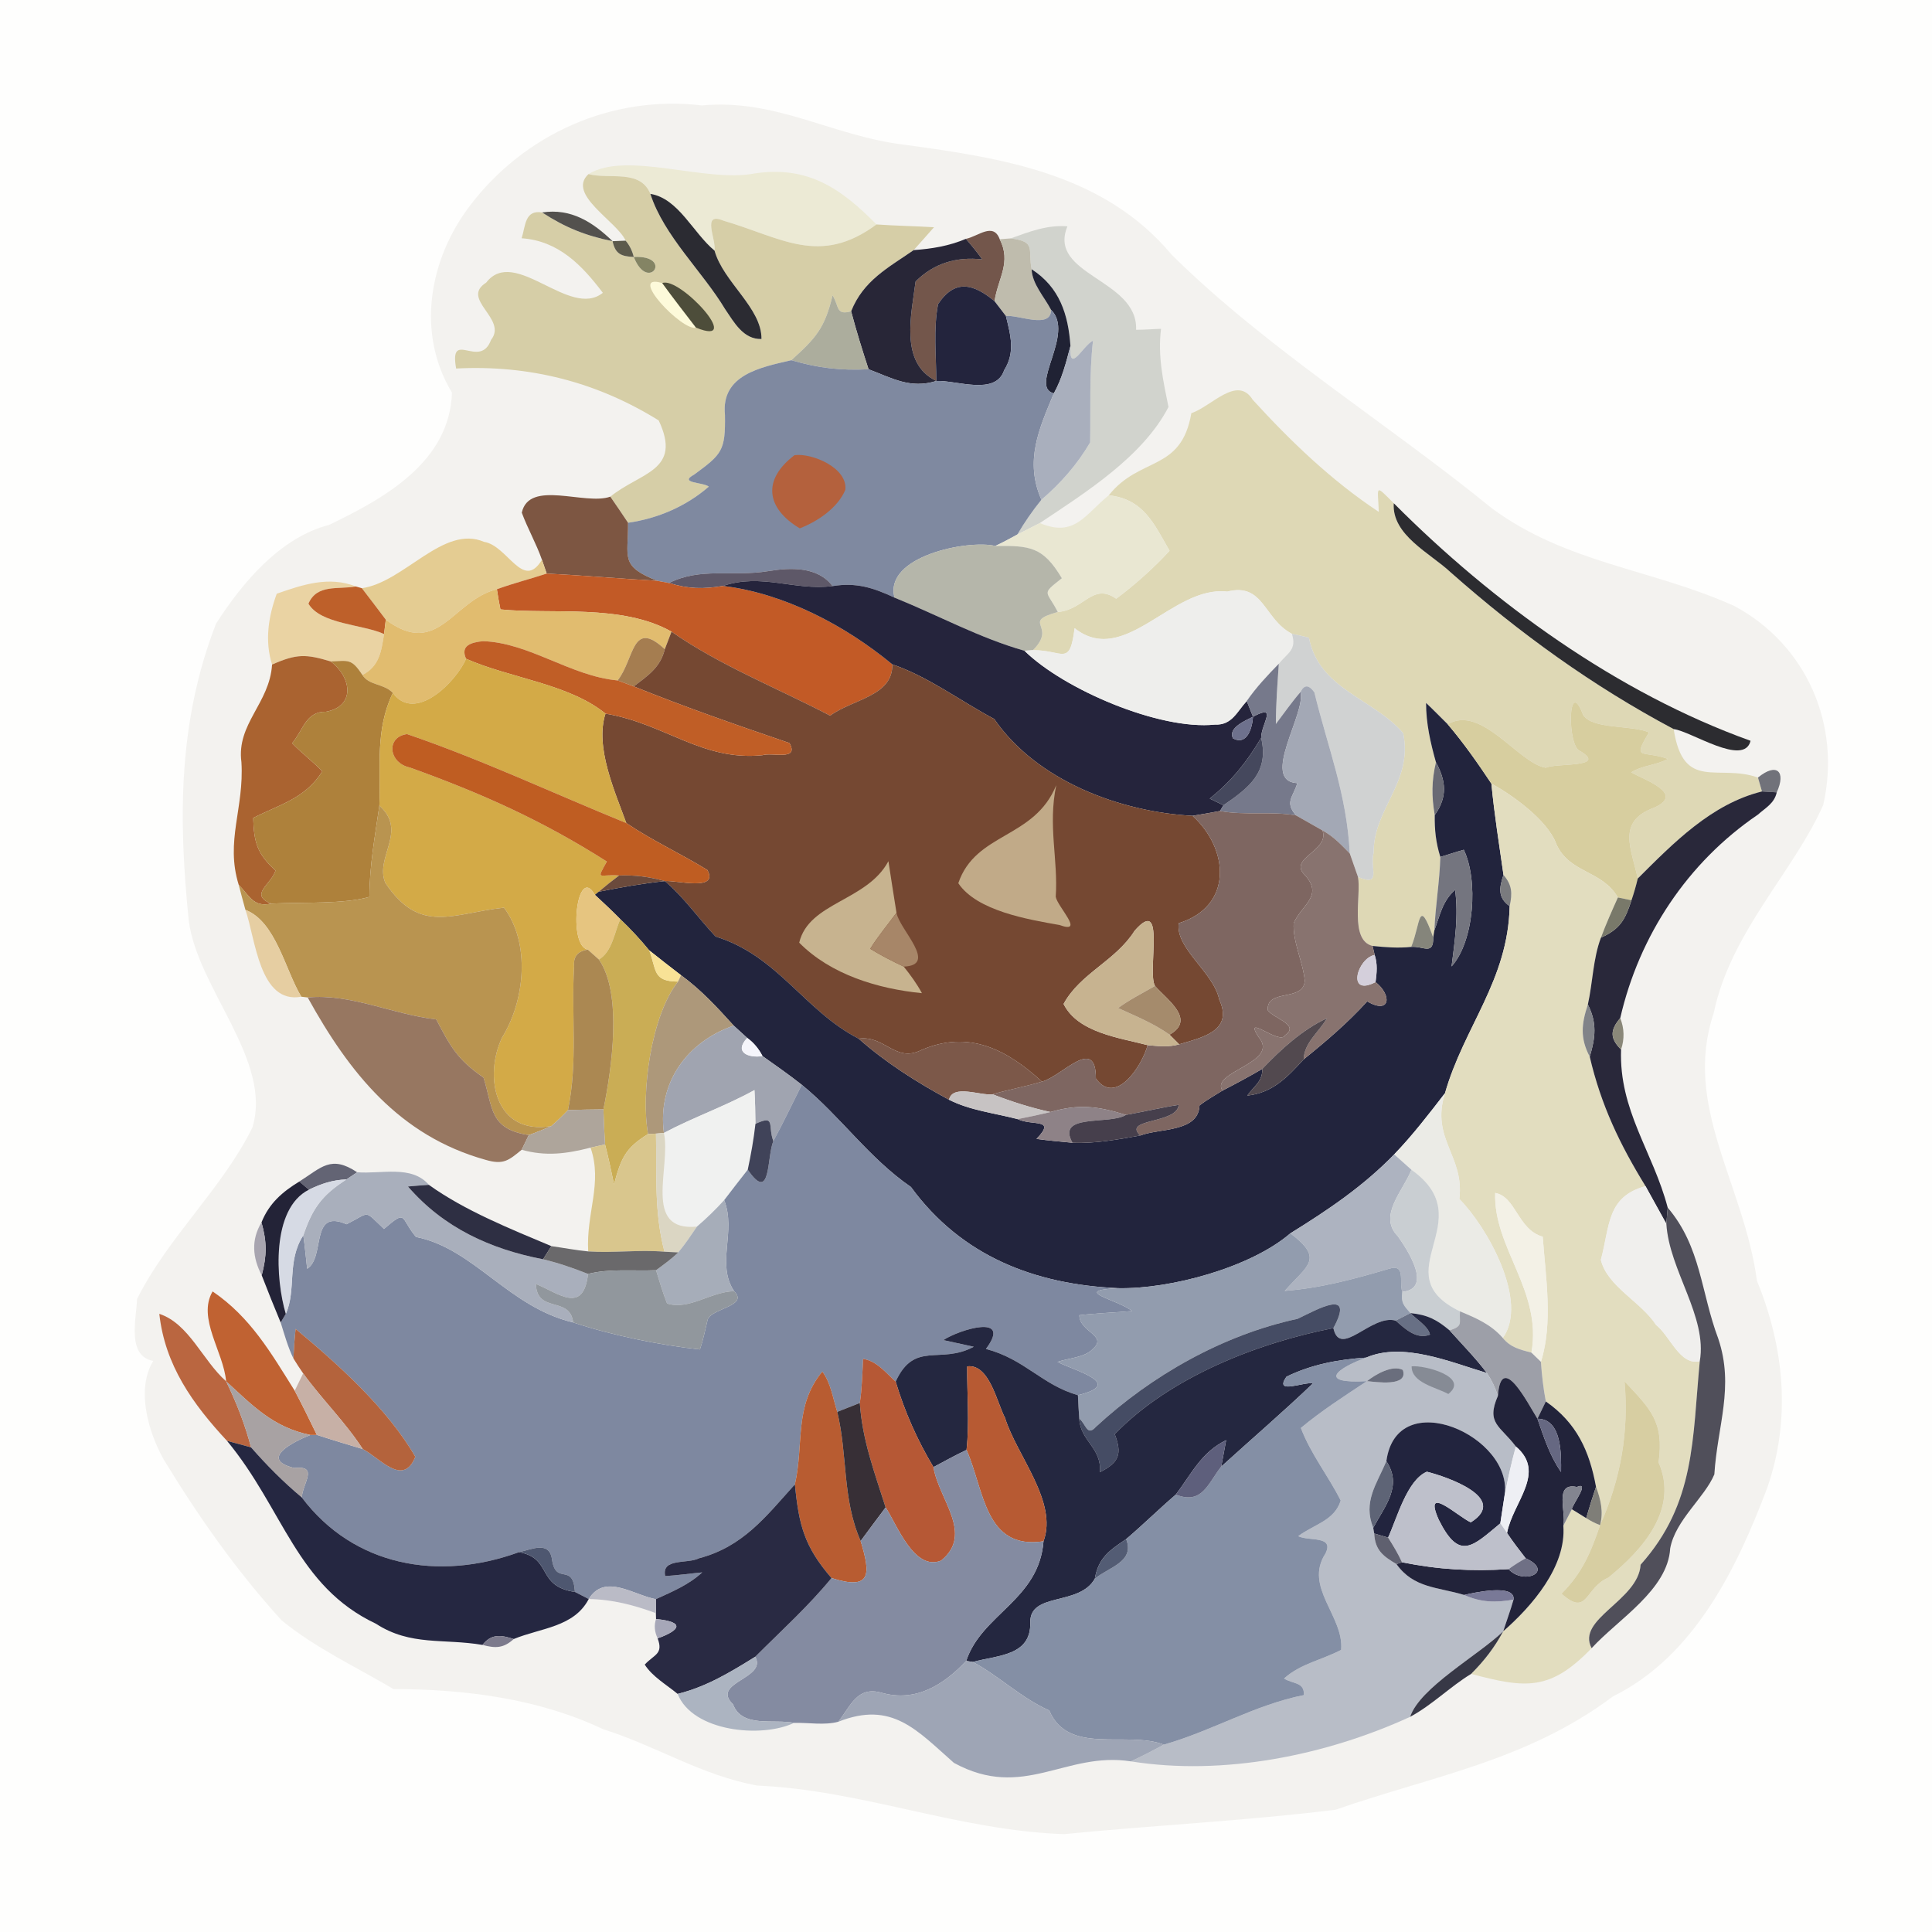 <?xml version="1.0" encoding="UTF-8" standalone="no"?>
<!DOCTYPE svg PUBLIC "-//W3C//DTD SVG 1.1//EN" "http://www.w3.org/Graphics/SVG/1.1/DTD/svg11.dtd">
<svg xmlns="http://www.w3.org/2000/svg" version="1.1" viewBox="0 0 256 256" width="256.0pt" height="256.0pt">
<path d="M 0.00 0.00 L 256.00 0.00 L 256.00 256.00 L 0.00 256.00 L 0.00 0.00 Z" fill="#fefefd" />
<path d="M 93.00 13.97 C 102.91 13.05 110.28 18.05 119.94 19.19 C 133.00 20.97 146.31 23.05 155.25 33.75 C 167.85 46.22 183.97 56.16 197.66 67.34 C 207.60 74.68 218.88 75.37 229.81 80.30 C 239.37 85.42 244.00 96.06 241.59 106.65 C 237.66 115.55 229.34 123.43 227.07 134.25 C 222.94 146.62 231.09 156.87 232.81 169.73 C 236.42 178.52 237.35 188.04 234.17 197.14 C 230.15 207.82 224.48 219.48 213.73 224.78 C 202.28 233.36 189.73 235.34 176.97 239.80 C 164.95 241.28 152.99 241.85 141.00 243.03 C 127.04 242.57 114.13 237.18 100.36 236.60 C 92.90 235.24 87.04 231.37 79.89 229.12 C 71.32 225.05 61.53 223.82 52.14 223.81 C 47.19 220.88 41.75 218.35 37.30 214.69 C 31.32 208.12 26.27 200.92 21.66 193.34 C 19.67 189.76 17.99 184.10 20.31 180.33 C 16.75 179.69 18.08 174.71 18.16 172.13 C 22.21 163.99 29.50 157.43 33.44 149.41 C 36.17 140.55 26.16 131.01 25.01 121.97 C 23.63 108.39 23.61 95.61 28.62 82.65 C 32.10 77.21 37.11 71.23 43.61 69.55 C 50.93 66.02 59.57 61.25 59.89 52.03 C 55.12 44.13 56.86 34.37 62.25 27.28 C 69.44 17.78 81.08 12.55 93.00 13.97 Z" fill="#f3f2ef" />
<path d="M 100.00 22.98 C 107.06 21.93 111.44 24.97 116.14 29.74 C 108.60 35.32 103.54 31.48 95.86 29.24 C 92.91 28.01 94.92 31.69 94.68 33.21 C 91.84 30.87 89.90 26.29 86.18 25.69 C 84.82 22.38 80.82 23.80 77.98 23.07 C 83.03 19.95 93.53 24.26 100.00 22.98 Z" fill="#ecead5" />
<path d="M 77.98 23.07 C 80.82 23.80 84.82 22.38 86.18 25.69 C 87.96 31.25 93.11 36.00 96.08 40.96 C 97.26 42.69 98.49 44.99 100.90 44.92 C 100.95 40.80 95.85 37.40 94.68 33.21 C 94.92 31.69 92.91 28.01 95.86 29.24 C 103.54 31.48 108.60 35.32 116.14 29.74 C 118.68 29.92 121.22 29.96 123.76 30.11 C 122.88 31.13 121.96 32.13 121.07 33.14 C 117.67 35.49 114.40 37.17 112.78 41.25 C 110.71 41.82 111.23 40.59 110.32 39.14 C 109.30 43.45 108.13 44.78 104.85 47.73 C 100.84 48.67 95.51 49.63 96.06 54.98 C 96.14 59.74 95.65 60.18 92.00 62.87 C 89.83 64.05 93.16 63.87 93.92 64.48 C 90.90 67.10 87.17 68.70 83.22 69.27 C 82.44 68.11 81.67 66.95 80.87 65.81 C 84.87 62.56 90.44 62.40 87.28 55.71 C 79.09 50.62 70.13 48.33 60.44 48.83 C 59.49 43.49 63.60 49.04 65.07 45.03 C 67.30 42.23 60.94 39.65 64.42 37.45 C 68.20 32.54 75.47 42.33 79.88 38.80 C 77.11 35.13 74.00 31.91 69.12 31.57 C 69.64 29.94 69.53 27.77 71.83 28.15 C 74.88 30.14 77.59 31.23 81.17 31.96 C 81.53 33.68 82.34 33.97 83.98 34.05 C 85.88 38.89 89.35 33.79 83.98 34.05 C 83.77 33.21 83.41 32.49 82.90 31.89 C 81.76 29.33 75.05 25.75 77.98 23.07 Z" fill="#d6cea7" />
<path d="M 86.18 25.69 C 89.90 26.29 91.84 30.87 94.68 33.21 C 95.85 37.40 100.95 40.80 100.90 44.92 C 98.49 44.99 97.26 42.69 96.08 40.96 C 93.11 36.00 87.96 31.25 86.18 25.69 Z" fill="#2b2b32" />
<path d="M 71.83 28.15 C 75.66 27.57 78.54 29.42 81.17 31.96 C 77.59 31.23 74.88 30.14 71.83 28.15 Z" fill="#53514e" />
<path d="M 132.47 31.70 C 134.03 34.78 132.26 36.81 131.78 39.91 C 129.03 37.63 126.55 36.90 124.30 40.30 C 123.67 43.60 124.05 47.14 124.07 50.48 C 119.13 48.11 120.79 41.56 121.32 37.30 C 123.74 34.87 126.78 33.99 130.15 34.37 C 129.48 33.42 128.74 32.53 127.98 31.65 C 129.60 31.33 131.61 29.40 132.47 31.70 Z" fill="#73564b" />
<path d="M 141.44 29.99 C 138.75 36.48 150.81 36.97 150.54 43.70 C 151.65 43.70 152.74 43.60 153.84 43.57 C 153.40 47.25 154.11 50.35 154.83 53.93 C 151.42 60.52 143.81 65.28 137.78 69.31 C 136.78 69.81 135.79 70.32 134.80 70.83 C 135.76 69.20 136.80 67.69 137.99 66.22 C 140.55 64.03 142.75 61.53 144.45 58.62 C 144.53 54.11 144.32 49.64 144.83 45.13 C 143.44 45.85 141.64 49.69 141.84 45.84 C 141.55 41.65 140.39 38.05 136.70 35.68 C 136.15 33.06 137.39 32.02 133.92 31.59 C 136.41 30.70 138.73 29.78 141.44 29.99 Z" fill="#d1d3cd" />
<path d="M 81.17 31.96 L 82.90 31.89 C 83.41 32.49 83.77 33.21 83.98 34.05 C 82.34 33.97 81.53 33.68 81.17 31.96 Z" fill="#5c5a4c" />
<path d="M 127.98 31.65 C 128.74 32.53 129.48 33.42 130.15 34.37 C 126.78 33.99 123.74 34.87 121.32 37.30 C 120.79 41.56 119.13 48.11 124.07 50.48 C 120.62 51.56 118.22 50.11 115.09 48.93 C 114.26 46.39 113.46 43.84 112.78 41.25 C 114.40 37.17 117.67 35.49 121.07 33.14 C 123.51 32.96 125.71 32.61 127.98 31.65 Z" fill="#282637" />
<path d="M 132.47 31.70 L 133.92 31.59 C 137.39 32.02 136.15 33.06 136.70 35.68 C 136.75 37.61 138.40 39.37 139.27 41.05 C 139.27 43.68 134.90 41.66 133.29 41.88 C 132.79 41.22 132.28 40.57 131.78 39.91 C 132.26 36.81 134.03 34.78 132.47 31.70 Z" fill="#bfbcad" />
<path d="M 83.98 34.05 C 85.88 38.89 89.35 33.79 83.98 34.05 Z" fill="#848464" />
<path d="M 136.70 35.68 C 140.39 38.05 141.55 41.65 141.84 45.84 C 141.27 48.01 140.74 50.14 139.64 52.12 C 136.27 51.27 142.48 44.20 139.27 41.05 C 138.40 39.37 136.75 37.61 136.70 35.68 Z" fill="#202234" />
<path d="M 87.75 37.51 C 89.20 39.51 90.72 41.45 92.22 43.41 C 90.46 43.97 82.94 36.06 87.75 37.51 Z" fill="#fdfada" />
<path d="M 92.22 43.41 C 90.72 41.45 89.20 39.51 87.75 37.51 C 90.02 36.56 98.77 46.09 92.22 43.41 Z" fill="#4d4d3a" />
<path d="M 131.78 39.91 C 132.28 40.57 132.79 41.22 133.29 41.88 C 133.90 44.41 134.56 46.65 133.06 49.05 C 131.92 52.47 126.78 50.37 124.07 50.48 C 124.05 47.14 123.67 43.60 124.30 40.30 C 126.55 36.90 129.03 37.63 131.78 39.91 Z" fill="#23243d" />
<path d="M 110.32 39.14 C 111.23 40.59 110.71 41.82 112.78 41.25 C 113.46 43.84 114.26 46.39 115.09 48.93 C 111.38 49.12 108.40 48.77 104.85 47.73 C 108.13 44.78 109.30 43.45 110.32 39.14 Z" fill="#acad9d" />
<path d="M 139.27 41.05 C 142.48 44.20 136.27 51.27 139.64 52.12 C 137.67 56.85 135.74 61.08 137.99 66.22 C 136.80 67.69 135.76 69.20 134.80 70.83 C 133.85 71.36 132.88 71.87 131.89 72.34 C 128.24 71.48 117.08 73.71 118.53 79.19 C 115.70 77.87 113.46 77.15 110.32 77.66 C 108.35 75.05 104.75 75.19 101.85 75.67 C 96.95 76.47 92.89 75.14 88.65 77.25 L 87.09 76.96 C 82.08 74.99 83.27 73.87 83.22 69.27 C 87.17 68.70 90.90 67.10 93.92 64.48 C 93.16 63.87 89.83 64.05 92.00 62.87 C 95.65 60.18 96.14 59.74 96.06 54.98 C 95.51 49.63 100.84 48.67 104.85 47.73 C 108.40 48.77 111.38 49.12 115.09 48.93 C 118.22 50.11 120.62 51.56 124.07 50.48 C 126.78 50.37 131.92 52.47 133.06 49.05 C 134.56 46.65 133.90 44.41 133.29 41.88 C 134.90 41.66 139.27 43.68 139.27 41.05 Z" fill="#7f89a0" />
<path d="M 144.83 45.13 C 144.32 49.64 144.53 54.11 144.45 58.62 C 142.75 61.53 140.55 64.03 137.99 66.22 C 135.74 61.08 137.67 56.85 139.64 52.12 C 140.74 50.14 141.27 48.01 141.84 45.84 C 141.64 49.69 143.44 45.85 144.83 45.13 Z" fill="#a9afbd" />
<path d="M 165.99 52.97 C 171.00 58.46 176.47 63.72 182.70 67.83 C 182.57 64.39 182.10 64.10 184.68 66.68 C 184.40 70.91 189.51 73.29 192.20 75.82 C 201.32 83.88 211.01 90.89 221.77 96.61 C 223.06 104.96 227.64 101.15 232.94 103.03 L 233.47 104.87 C 226.76 106.54 221.75 111.69 217.01 116.41 C 216.20 112.50 214.15 108.88 219.16 107.03 C 223.41 105.16 217.79 103.31 216.14 102.34 C 217.66 101.39 219.44 101.42 221.01 100.56 C 217.63 99.35 216.22 100.87 218.50 97.05 C 216.21 96.03 210.98 96.69 209.76 94.71 C 207.74 89.32 207.61 99.05 209.42 99.54 C 213.03 101.76 206.17 101.07 204.84 101.73 C 201.26 101.20 196.30 93.29 191.83 95.97 C 190.87 95.03 189.94 94.06 188.96 93.14 C 188.96 95.85 189.54 98.41 190.27 101.00 C 189.69 103.48 189.68 105.50 190.11 108.00 C 190.08 109.98 190.26 111.65 190.85 113.55 C 190.76 116.81 190.20 120.02 190.06 123.28 L 189.91 124.22 C 187.92 118.66 188.25 122.42 186.99 125.47 C 185.27 125.65 183.58 125.52 181.87 125.34 C 178.78 124.58 180.40 118.62 179.94 116.20 C 183.16 117.54 181.47 115.05 182.01 113.00 C 181.98 107.10 187.26 103.66 185.93 97.14 C 181.90 92.50 174.78 91.36 173.44 84.50 C 172.69 84.31 171.94 84.13 171.18 83.98 C 167.41 81.99 167.47 77.16 162.61 78.39 C 155.31 77.54 149.05 88.49 142.39 83.24 C 141.74 88.43 140.87 86.12 136.87 86.15 C 140.19 82.83 135.17 82.49 140.16 81.09 C 143.62 80.84 144.78 77.14 147.90 79.33 C 150.26 77.60 153.00 75.15 154.97 72.98 C 152.91 69.40 151.53 66.13 146.92 65.63 C 151.06 60.42 156.51 62.57 157.86 54.75 C 160.53 53.86 163.94 49.66 165.99 52.97 Z" fill="#ded8b5" />
<path d="M 105.28 60.31 C 107.61 60.01 112.34 61.99 112.01 64.91 C 110.99 67.32 108.33 69.10 105.97 70.01 C 101.50 67.33 100.99 63.56 105.28 60.31 Z" fill="#b4613d" />
<path d="M 80.87 65.81 C 81.67 66.95 82.44 68.11 83.22 69.27 C 83.27 73.87 82.08 74.99 87.09 76.96 C 82.20 76.68 77.32 76.25 72.44 76.00 L 71.81 74.17 C 71.06 72.02 69.92 70.05 69.14 67.93 C 70.12 63.49 77.53 67.01 80.87 65.81 Z" fill="#7d5642" />
<path d="M 146.92 65.63 C 151.53 66.13 152.91 69.40 154.97 72.98 C 153.00 75.15 150.26 77.60 147.90 79.33 C 144.78 77.14 143.62 80.84 140.16 81.09 C 138.68 78.18 137.88 78.85 140.70 76.62 C 138.20 72.42 136.46 72.30 131.89 72.34 C 132.88 71.87 133.85 71.36 134.80 70.83 C 135.79 70.32 136.78 69.81 137.78 69.31 C 142.43 71.25 143.73 68.20 146.92 65.63 Z" fill="#e9e7d2" />
<path d="M 184.68 66.68 C 197.84 79.90 214.29 91.82 231.96 98.16 C 231.10 101.66 224.03 96.86 221.77 96.61 C 211.01 90.89 201.32 83.88 192.20 75.82 C 189.51 73.29 184.40 70.91 184.68 66.68 Z" fill="#2c2c30" />
<path d="M 64.14 71.80 C 67.27 72.28 69.31 78.35 71.81 74.17 L 72.44 76.00 C 70.24 76.73 68.01 77.28 65.84 78.08 C 59.99 79.51 58.06 87.29 51.12 82.11 C 50.08 80.71 49.01 79.33 47.95 77.94 C 53.59 77.14 58.75 69.48 64.14 71.80 Z" fill="#e4cc92" />
<path d="M 131.89 72.34 C 136.46 72.30 138.20 72.42 140.70 76.62 C 137.88 78.85 138.68 78.18 140.16 81.09 C 135.17 82.49 140.19 82.83 136.87 86.15 L 135.75 86.23 C 129.77 84.53 124.29 81.52 118.53 79.19 C 117.08 73.71 128.24 71.48 131.89 72.34 Z" fill="#b5b6aa" />
<path d="M 110.32 77.66 C 105.25 78.30 100.93 75.91 95.81 77.64 C 93.20 78.08 91.18 78.04 88.65 77.25 C 92.89 75.14 96.95 76.47 101.85 75.67 C 104.75 75.19 108.35 75.05 110.32 77.66 Z" fill="#5e5868" />
<path d="M 72.44 76.00 C 77.32 76.25 82.20 76.68 87.09 76.96 L 88.65 77.25 C 91.18 78.04 93.20 78.08 95.81 77.64 C 103.91 78.62 111.98 82.86 118.23 88.03 C 118.35 92.25 112.96 92.64 110.00 94.83 C 103.11 91.23 95.29 88.13 88.98 83.70 C 82.39 79.98 73.07 81.44 66.31 80.75 C 66.13 79.86 65.97 78.97 65.84 78.08 C 68.01 77.28 70.24 76.73 72.44 76.00 Z" fill="#c25a26" />
<path d="M 47.15 77.71 C 44.78 78.14 42.00 77.36 40.87 79.99 C 42.47 82.72 48.05 82.72 50.89 84.01 C 50.53 86.28 50.28 88.28 48.02 89.44 C 46.56 87.21 46.17 87.56 43.81 87.64 C 40.54 86.66 39.33 86.61 36.05 88.06 C 35.06 84.92 35.56 81.71 36.67 78.67 C 40.11 77.47 43.58 76.30 47.15 77.71 Z" fill="#ead3a3" />
<path d="M 110.32 77.66 C 113.46 77.15 115.70 77.87 118.53 79.19 C 124.29 81.52 129.77 84.53 135.75 86.23 C 140.92 91.32 153.63 96.79 161.00 96.01 C 163.23 96.11 163.89 94.32 165.20 92.89 C 165.48 93.58 165.75 94.28 166.03 94.97 C 165.08 95.46 162.63 96.45 163.39 97.85 C 165.29 98.82 165.94 96.40 166.03 94.97 C 169.39 93.18 167.10 95.95 167.11 97.77 C 165.14 101.06 163.28 103.39 160.30 105.82 L 162.11 106.70 L 161.66 107.46 C 160.45 107.68 159.24 107.91 158.02 108.10 C 148.41 107.58 137.40 103.48 131.74 95.27 C 127.27 92.90 123.02 89.66 118.23 88.03 C 111.98 82.86 103.91 78.62 95.81 77.64 C 100.93 75.91 105.25 78.30 110.32 77.66 Z" fill="#25243c" />
<path d="M 47.15 77.71 L 47.95 77.94 C 49.01 79.33 50.08 80.71 51.12 82.11 L 50.89 84.01 C 48.05 82.72 42.47 82.72 40.87 79.99 C 42.00 77.36 44.78 78.14 47.15 77.71 Z" fill="#be602a" />
<path d="M 65.84 78.08 C 65.97 78.97 66.13 79.86 66.31 80.75 C 73.07 81.44 82.39 79.98 88.98 83.70 C 88.68 84.47 88.38 85.25 88.09 86.02 C 83.70 81.95 84.10 87.30 81.84 90.16 C 75.63 89.60 70.11 85.15 64.00 84.96 C 62.53 85.11 60.94 85.49 61.76 87.29 C 60.42 90.36 55.00 95.85 52.05 91.81 C 50.87 90.55 48.91 90.86 48.02 89.44 C 50.28 88.28 50.53 86.28 50.89 84.01 L 51.12 82.11 C 58.06 87.29 59.99 79.51 65.84 78.08 Z" fill="#e1bc6f" />
<path d="M 162.61 78.39 C 167.47 77.16 167.41 81.99 171.18 83.98 C 171.86 86.09 170.64 86.49 169.45 87.95 C 167.93 89.51 166.44 91.09 165.20 92.89 C 163.89 94.32 163.23 96.11 161.00 96.01 C 153.63 96.79 140.92 91.32 135.75 86.23 L 136.87 86.15 C 140.87 86.12 141.74 88.43 142.39 83.24 C 149.05 88.49 155.31 77.54 162.61 78.39 Z" fill="#eeeeec" />
<path d="M 88.09 86.02 C 87.51 88.44 85.83 89.54 83.97 90.95 C 83.26 90.68 82.55 90.42 81.84 90.16 C 84.10 87.30 83.70 81.95 88.09 86.02 Z" fill="#a57d50" />
<path d="M 88.98 83.70 C 95.29 88.13 103.11 91.23 110.00 94.83 C 112.96 92.64 118.35 92.25 118.23 88.03 C 123.02 89.66 127.27 92.90 131.74 95.27 C 137.40 103.48 148.41 107.58 158.02 108.10 C 162.84 112.47 163.45 120.07 156.19 122.33 C 155.72 125.68 160.79 128.79 161.55 132.43 C 163.49 136.63 159.26 137.47 156.25 138.38 L 154.97 137.10 C 158.53 135.09 154.62 132.46 153.04 130.64 C 151.96 128.74 154.57 118.51 150.35 123.32 C 147.81 127.35 143.15 128.94 140.93 133.03 C 142.83 136.85 148.37 137.51 152.07 138.49 C 151.31 141.29 147.83 146.57 145.21 142.91 C 145.23 137.11 140.68 142.66 138.06 143.32 C 133.44 139.08 128.37 136.42 122.10 139.13 C 118.63 140.88 117.26 137.15 113.78 137.63 C 106.60 133.95 103.08 126.64 94.82 124.10 C 92.54 121.67 90.66 118.94 88.10 116.75 C 89.55 116.59 95.27 118.18 93.73 115.28 C 90.21 113.11 86.43 111.39 82.99 109.06 C 81.47 104.87 78.80 98.95 80.23 94.56 C 88.12 95.88 93.02 100.87 101.01 100.07 C 102.32 99.65 105.93 100.86 104.61 98.46 C 97.71 96.11 90.73 93.68 83.97 90.95 C 85.83 89.54 87.51 88.44 88.09 86.02 C 88.38 85.25 88.68 84.47 88.98 83.70 Z" fill="#754832" />
<path d="M 171.18 83.98 C 171.94 84.13 172.69 84.31 173.44 84.50 C 174.78 91.36 181.90 92.50 185.93 97.14 C 187.26 103.66 181.98 107.10 182.01 113.00 C 181.47 115.05 183.16 117.54 179.94 116.20 C 179.58 115.16 179.22 114.12 178.85 113.08 C 178.46 105.20 175.96 99.13 174.16 91.74 C 173.43 90.71 172.82 90.69 172.32 91.70 C 171.15 93.05 170.14 94.51 169.06 95.93 C 169.06 93.26 169.27 90.61 169.45 87.95 C 170.64 86.49 171.86 86.09 171.18 83.98 Z" fill="#d0d2d2" />
<path d="M 64.00 84.96 C 70.11 85.15 75.63 89.60 81.84 90.16 C 82.55 90.42 83.26 90.68 83.97 90.95 C 90.73 93.68 97.71 96.11 104.61 98.46 C 105.93 100.86 102.32 99.65 101.01 100.07 C 93.02 100.87 88.12 95.88 80.23 94.56 C 75.36 90.59 67.54 89.86 61.76 87.29 C 60.94 85.49 62.53 85.11 64.00 84.96 Z" fill="#c05e26" />
<path d="M 43.81 87.64 C 46.56 89.68 47.17 93.57 43.20 94.31 C 40.53 94.25 40.19 96.73 38.71 98.48 C 39.97 99.79 41.44 100.89 42.71 102.20 C 40.48 105.79 37.08 106.59 33.55 108.38 C 33.65 111.63 34.07 113.14 36.51 115.35 C 35.91 117.25 32.98 118.52 35.91 119.73 C 33.56 120.26 33.04 118.65 31.63 117.24 C 29.83 111.45 32.37 107.11 31.99 100.99 C 31.31 95.90 35.73 93.21 36.05 88.06 C 39.33 86.61 40.54 86.66 43.81 87.64 Z" fill="#aa6330" />
<path d="M 48.02 89.44 C 48.91 90.86 50.87 90.55 52.05 91.81 C 49.69 96.79 50.48 101.49 50.27 106.75 C 49.69 110.78 48.95 114.74 48.95 118.84 C 45.66 119.81 40.24 119.53 35.91 119.73 C 32.98 118.52 35.91 117.25 36.51 115.35 C 34.07 113.14 33.65 111.63 33.55 108.38 C 37.08 106.59 40.48 105.79 42.71 102.20 C 41.44 100.89 39.97 99.79 38.71 98.48 C 40.19 96.73 40.53 94.25 43.20 94.31 C 47.17 93.57 46.56 89.68 43.81 87.64 C 46.17 87.56 46.56 87.21 48.02 89.44 Z" fill="#ae813b" />
<path d="M 61.76 87.29 C 67.54 89.86 75.36 90.59 80.23 94.56 C 78.80 98.95 81.47 104.87 82.99 109.06 C 73.35 105.13 63.80 100.64 53.94 97.27 C 51.11 97.64 51.47 101.10 54.31 101.70 C 63.86 105.14 71.82 108.70 80.41 114.16 C 78.93 116.81 79.41 115.79 82.03 116.01 C 81.11 116.70 80.21 117.41 79.33 118.16 L 78.83 118.57 C 76.44 114.37 75.21 125.35 77.89 125.83 C 76.56 126.02 75.95 126.76 76.07 128.03 C 75.69 134.46 76.58 140.69 75.26 147.09 C 74.56 147.83 73.82 148.54 73.05 149.21 C 65.58 150.47 64.07 142.65 66.53 137.47 C 69.56 132.61 70.31 124.97 66.78 120.27 C 60.00 121.00 55.68 123.90 51.06 116.99 C 49.62 113.57 54.07 110.16 50.27 106.75 C 50.48 101.49 49.69 96.79 52.05 91.81 C 55.00 95.85 60.42 90.36 61.76 87.29 Z" fill="#d3aa47" />
<path d="M 169.45 87.95 C 169.27 90.61 169.06 93.26 169.06 95.93 C 170.14 94.51 171.15 93.05 172.32 91.70 C 173.08 94.52 166.93 103.49 171.90 103.77 C 171.34 105.66 170.20 106.26 171.72 108.04 C 168.36 107.46 165.02 108.08 161.66 107.46 L 162.11 106.70 C 165.51 104.37 168.18 102.34 167.11 97.77 C 167.10 95.95 169.39 93.18 166.03 94.97 C 165.75 94.28 165.48 93.58 165.20 92.89 C 166.44 91.09 167.93 89.51 169.45 87.95 Z" fill="#76798b" />
<path d="M 174.16 91.74 C 175.96 99.13 178.46 105.20 178.85 113.08 C 177.72 111.94 176.68 110.81 175.24 110.04 C 174.06 109.38 172.89 108.71 171.72 108.04 C 170.20 106.26 171.34 105.66 171.90 103.77 C 166.93 103.49 173.08 94.52 172.32 91.70 C 172.82 90.69 173.43 90.71 174.16 91.74 Z" fill="#a3a8b5" />
<path d="M 188.96 93.14 C 189.94 94.06 190.87 95.03 191.83 95.97 C 193.95 98.46 195.81 101.12 197.62 103.84 C 198.00 107.89 198.65 111.90 199.22 115.93 C 198.66 117.59 198.42 118.95 200.04 120.07 C 199.82 129.95 193.98 136.05 191.47 144.85 C 189.32 147.64 187.18 150.42 184.74 152.96 C 180.62 157.20 175.97 160.33 170.98 163.42 C 165.71 167.97 155.04 170.83 148.20 170.69 C 137.11 170.21 127.41 166.46 120.71 157.29 C 115.07 153.40 111.41 147.96 106.24 143.74 C 104.55 142.41 102.80 141.18 101.04 139.94 C 100.53 138.94 99.85 138.14 99.01 137.53 C 98.41 136.99 97.81 136.44 97.22 135.90 C 95.04 133.49 92.88 131.14 90.24 129.22 C 88.83 128.13 87.41 127.04 86.02 125.92 C 84.83 124.46 83.55 123.09 82.19 121.79 C 81.10 120.68 79.97 119.62 78.83 118.57 L 79.33 118.16 C 82.24 117.58 85.15 117.06 88.10 116.75 C 90.66 118.94 92.54 121.67 94.82 124.10 C 103.08 126.64 106.60 133.95 113.78 137.63 C 117.41 140.84 121.50 143.42 125.75 145.72 C 128.52 147.14 131.84 147.50 134.84 148.29 C 136.80 149.23 140.03 148.12 137.34 150.91 C 138.92 151.13 140.52 151.27 142.11 151.42 C 145.09 151.55 148.17 150.98 151.09 150.46 C 153.66 149.47 158.80 150.05 158.94 146.48 C 159.89 145.74 160.96 145.15 161.98 144.51 C 163.76 143.60 165.52 142.65 167.25 141.64 C 167.34 143.28 166.13 143.94 165.27 145.17 C 168.64 144.81 170.59 142.72 172.74 140.37 C 175.72 137.97 178.58 135.53 181.16 132.69 C 184.19 134.46 184.51 131.92 182.27 130.13 C 182.43 128.87 182.55 127.76 182.15 126.53 L 181.87 125.34 C 183.58 125.52 185.27 125.65 186.99 125.47 C 188.58 125.32 189.95 126.65 189.91 124.22 L 190.06 123.28 C 190.81 121.29 191.12 119.38 192.81 117.92 C 193.27 121.36 192.77 124.66 192.34 128.06 C 195.38 124.68 195.88 116.59 193.96 112.60 C 192.91 112.89 191.89 113.24 190.85 113.55 C 190.26 111.65 190.08 109.98 190.11 108.00 C 191.82 105.59 191.62 103.51 190.27 101.00 C 189.54 98.41 188.96 95.85 188.96 93.14 Z" fill="#22243d" />
<path d="M 209.76 94.71 C 210.98 96.69 216.21 96.03 218.50 97.05 C 216.22 100.87 217.63 99.35 221.01 100.56 C 219.44 101.42 217.66 101.39 216.14 102.34 C 217.79 103.31 223.41 105.16 219.16 107.03 C 214.15 108.88 216.20 112.50 217.01 116.41 C 216.78 117.39 216.50 118.35 216.18 119.29 L 214.38 118.92 C 212.23 115.24 207.95 115.77 206.20 111.80 C 205.05 108.64 200.22 105.23 197.62 103.84 C 195.81 101.12 193.95 98.46 191.83 95.97 C 196.30 93.29 201.26 101.20 204.84 101.73 C 206.17 101.07 213.03 101.76 209.42 99.54 C 207.61 99.05 207.74 89.32 209.76 94.71 Z" fill="#d7ce9f" />
<path d="M 166.03 94.97 C 165.94 96.40 165.29 98.82 163.39 97.85 C 162.63 96.45 165.08 95.46 166.03 94.97 Z" fill="#6e718d" />
<path d="M 53.94 97.27 C 63.80 100.64 73.35 105.13 82.99 109.06 C 86.43 111.39 90.21 113.11 93.73 115.28 C 95.27 118.18 89.55 116.59 88.10 116.75 C 86.06 116.18 84.16 115.93 82.03 116.01 C 79.41 115.79 78.93 116.81 80.41 114.16 C 71.82 108.70 63.86 105.14 54.31 101.70 C 51.47 101.10 51.11 97.64 53.94 97.27 Z" fill="#bf5d22" />
<path d="M 167.11 97.77 C 168.18 102.34 165.51 104.37 162.11 106.70 L 160.30 105.82 C 163.28 103.39 165.14 101.06 167.11 97.77 Z" fill="#45485d" />
<path d="M 190.27 101.00 C 191.62 103.51 191.82 105.59 190.11 108.00 C 189.68 105.50 189.69 103.48 190.27 101.00 Z" fill="#696a74" />
<path d="M 235.43 104.99 L 233.47 104.87 L 232.94 103.03 C 235.42 101.00 236.70 102.21 235.43 104.99 Z" fill="#71727a" />
<path d="M 206.20 111.80 C 207.95 115.77 212.23 115.24 214.38 118.92 C 213.59 120.68 212.80 122.44 212.13 124.25 C 211.08 127.04 211.05 130.19 210.40 133.10 C 209.55 135.67 209.35 137.56 210.65 140.02 C 212.14 146.42 214.62 151.61 218.04 157.17 C 212.88 158.57 213.33 162.46 212.12 166.94 C 212.99 170.49 217.43 172.47 219.44 175.57 C 221.31 177.02 222.59 180.99 225.23 180.37 C 224.24 190.65 224.68 199.18 217.39 207.33 C 217.10 212.09 208.81 214.51 210.90 218.39 C 205.45 224.03 202.26 223.76 194.93 221.80 C 196.65 220.08 198.03 218.31 199.18 216.16 C 202.99 212.83 207.57 207.56 207.15 202.16 C 207.52 201.43 207.90 200.71 208.28 199.98 C 208.92 200.37 209.55 200.76 210.18 201.16 C 210.76 201.53 211.37 201.84 212.02 202.09 C 210.79 205.70 209.66 208.42 206.91 211.17 C 210.43 214.31 209.93 210.41 213.12 209.04 C 217.67 205.34 222.47 199.97 219.77 193.78 C 220.52 188.37 218.70 186.72 215.26 183.04 C 215.85 189.73 214.76 195.96 212.02 202.09 C 212.49 200.31 212.10 198.68 211.48 197.01 C 210.60 192.22 208.91 188.54 204.83 185.70 C 204.50 183.97 204.30 182.21 204.18 180.45 C 205.81 175.28 204.81 169.23 204.42 163.87 C 201.09 162.92 200.89 158.57 198.12 158.07 C 197.87 165.38 204.39 171.07 202.92 179.23 C 201.39 178.82 200.18 178.56 199.13 177.29 C 202.61 172.43 197.06 162.59 193.37 158.87 C 194.08 153.15 189.53 150.91 191.47 144.85 C 193.98 136.05 199.82 129.95 200.04 120.07 C 200.41 118.38 200.38 117.28 199.22 115.93 C 198.65 111.90 198.00 107.89 197.62 103.84 C 200.22 105.23 205.05 108.64 206.20 111.80 Z" fill="#e2ddbf" />
<path d="M 139.96 104.04 C 138.83 109.44 140.23 113.89 139.89 118.82 C 140.10 120.14 143.84 123.82 140.39 122.57 C 136.27 121.84 129.45 120.72 126.98 117.03 C 129.28 110.25 137.04 111.20 139.96 104.04 Z" fill="#c1aa88" />
<path d="M 233.47 104.87 L 235.43 104.99 C 235.10 106.46 233.97 107.02 232.92 107.95 C 223.61 114.28 217.20 123.97 214.69 134.90 C 213.35 136.48 213.30 137.58 214.80 139.07 C 214.51 147.16 219.03 152.60 220.98 160.02 L 220.80 162.16 C 219.88 160.49 218.96 158.83 218.04 157.17 C 214.62 151.61 212.14 146.42 210.65 140.02 C 211.41 137.49 211.63 135.52 210.40 133.10 C 211.05 130.19 211.08 127.04 212.13 124.25 C 214.68 123.10 215.34 121.87 216.18 119.29 C 216.50 118.35 216.78 117.39 217.01 116.41 C 221.75 111.69 226.76 106.54 233.47 104.87 Z" fill="#29283a" />
<path d="M 50.27 106.75 C 54.07 110.16 49.62 113.57 51.06 116.99 C 55.68 123.90 60.00 121.00 66.78 120.27 C 70.31 124.97 69.56 132.61 66.53 137.47 C 64.07 142.65 65.58 150.47 73.05 149.21 C 72.07 149.64 71.08 150.04 70.07 150.40 C 64.86 149.61 65.34 146.86 64.07 142.79 C 60.50 140.31 59.69 138.63 57.80 135.08 C 52.01 134.41 46.44 131.62 40.77 132.17 L 39.93 132.07 C 37.79 128.57 36.57 122.12 32.52 120.56 C 32.21 119.45 31.92 118.35 31.63 117.24 C 33.04 118.65 33.56 120.26 35.91 119.73 C 40.24 119.53 45.66 119.81 48.95 118.84 C 48.95 114.74 49.69 110.78 50.27 106.75 Z" fill="#b99450" />
<path d="M 161.66 107.46 C 165.02 108.08 168.36 107.46 171.72 108.04 C 172.89 108.71 174.06 109.38 175.24 110.04 C 176.22 112.79 170.53 113.71 172.95 116.00 C 175.36 118.72 172.50 119.88 171.42 122.32 C 171.28 124.79 172.65 127.44 172.89 129.94 C 172.75 132.80 167.77 130.94 167.99 133.86 C 168.76 134.96 172.27 135.79 170.29 137.16 C 169.63 138.61 164.63 134.10 166.76 137.40 C 169.71 140.82 160.31 141.99 161.98 144.51 C 160.96 145.15 159.89 145.74 158.94 146.48 C 158.80 150.05 153.66 149.47 151.09 150.46 C 148.65 148.17 155.99 148.95 156.18 146.40 C 153.85 146.76 151.51 147.32 149.20 147.73 C 145.46 146.58 142.99 146.25 139.19 147.35 C 136.57 146.78 134.02 145.96 131.52 145.00 C 133.68 144.36 135.90 143.98 138.06 143.32 C 140.68 142.66 145.23 137.11 145.21 142.91 C 147.83 146.57 151.31 141.29 152.07 138.49 C 153.49 138.62 154.85 138.78 156.25 138.38 C 159.26 137.47 163.49 136.63 161.55 132.43 C 160.79 128.79 155.72 125.68 156.19 122.33 C 163.45 120.07 162.84 112.47 158.02 108.10 C 159.24 107.91 160.45 107.68 161.66 107.46 Z" fill="#7e6661" />
<path d="M 175.24 110.04 C 176.68 110.81 177.72 111.94 178.85 113.08 C 179.22 114.12 179.58 115.16 179.94 116.20 C 180.40 118.62 178.78 124.58 181.87 125.34 L 182.15 126.53 C 179.80 127.01 178.40 132.16 182.27 130.13 C 184.51 131.92 184.19 134.46 181.16 132.69 C 178.58 135.53 175.72 137.97 172.74 140.37 C 172.82 138.17 174.69 136.84 175.84 134.92 C 172.57 136.42 169.72 139.06 167.25 141.64 C 165.52 142.65 163.76 143.60 161.98 144.51 C 160.31 141.99 169.71 140.82 166.76 137.40 C 164.63 134.10 169.63 138.61 170.29 137.16 C 172.27 135.79 168.76 134.96 167.99 133.86 C 167.77 130.94 172.75 132.80 172.89 129.94 C 172.65 127.44 171.28 124.79 171.42 122.32 C 172.50 119.88 175.36 118.72 172.95 116.00 C 170.53 113.71 176.22 112.79 175.24 110.04 Z" fill="#88736f" />
<path d="M 193.96 112.60 C 195.88 116.59 195.38 124.68 192.34 128.06 C 192.77 124.66 193.27 121.36 192.81 117.92 C 191.12 119.38 190.81 121.29 190.06 123.28 C 190.20 120.02 190.76 116.81 190.85 113.55 C 191.89 113.24 192.91 112.89 193.96 112.60 Z" fill="#74757f" />
<path d="M 117.72 114.11 C 118.08 116.39 118.41 118.67 118.79 120.95 C 117.63 122.53 116.34 124.06 115.31 125.72 C 116.74 126.60 118.23 127.36 119.75 128.08 C 120.64 129.19 121.48 130.34 122.16 131.60 C 116.37 131.03 110.08 129.15 105.90 124.91 C 107.17 119.54 114.88 119.42 117.72 114.11 Z" fill="#c7b38f" />
<path d="M 82.03 116.01 C 84.16 115.93 86.06 116.18 88.10 116.75 C 85.15 117.06 82.24 117.58 79.33 118.16 C 80.21 117.41 81.11 116.70 82.03 116.01 Z" fill="#6b4a3c" />
<path d="M 199.22 115.93 C 200.38 117.28 200.41 118.38 200.04 120.07 C 198.42 118.95 198.66 117.59 199.22 115.93 Z" fill="#7a7b7e" />
<path d="M 78.83 118.57 C 79.97 119.62 81.10 120.68 82.19 121.79 C 81.40 123.59 81.12 126.09 79.36 127.14 L 77.89 125.83 C 75.21 125.35 76.44 114.37 78.83 118.57 Z" fill="#e6c580" />
<path d="M 214.38 118.92 L 216.18 119.29 C 215.34 121.87 214.68 123.10 212.13 124.25 C 212.80 122.44 213.59 120.68 214.38 118.92 Z" fill="#79796a" />
<path d="M 32.52 120.56 C 36.57 122.12 37.79 128.57 39.93 132.07 C 34.36 133.09 33.86 124.37 32.52 120.56 Z" fill="#e6cea2" />
<path d="M 118.79 120.95 C 119.18 123.18 124.37 127.90 119.75 128.08 C 118.23 127.36 116.74 126.60 115.31 125.72 C 116.34 124.06 117.63 122.53 118.79 120.95 Z" fill="#a78668" />
<path d="M 189.91 124.22 C 189.95 126.65 188.58 125.32 186.99 125.47 C 188.25 122.42 187.92 118.66 189.91 124.22 Z" fill="#85857b" />
<path d="M 82.19 121.79 C 83.55 123.09 84.83 124.46 86.02 125.92 C 87.03 128.51 86.42 130.04 89.84 130.07 C 86.27 134.60 84.90 144.79 85.87 150.27 C 82.81 152.14 82.28 153.55 81.36 156.93 C 80.99 155.16 80.63 153.39 80.17 151.64 C 80.07 150.09 80.01 148.55 79.96 147.00 C 81.05 141.63 82.51 131.70 79.36 127.14 C 81.12 126.09 81.40 123.59 82.19 121.79 Z" fill="#caad55" />
<path d="M 153.04 130.64 C 151.40 131.59 149.68 132.45 148.15 133.57 C 150.49 134.65 152.85 135.59 154.97 137.10 L 156.25 138.38 C 154.85 138.78 153.49 138.62 152.07 138.49 C 148.37 137.51 142.83 136.85 140.93 133.03 C 143.15 128.94 147.81 127.35 150.35 123.32 C 154.57 118.51 151.96 128.74 153.04 130.64 Z" fill="#c7b390" />
<path d="M 77.89 125.83 L 79.36 127.14 C 82.51 131.70 81.05 141.63 79.96 147.00 C 78.40 147.02 76.83 147.03 75.26 147.09 C 76.58 140.69 75.69 134.46 76.07 128.03 C 75.95 126.76 76.56 126.02 77.89 125.83 Z" fill="#ab8852" />
<path d="M 86.02 125.92 C 87.41 127.04 88.83 128.13 90.24 129.22 L 89.84 130.07 C 86.42 130.04 87.03 128.51 86.02 125.92 Z" fill="#f8e296" />
<path d="M 182.15 126.53 C 182.55 127.76 182.43 128.87 182.27 130.13 C 178.40 132.16 179.80 127.01 182.15 126.53 Z" fill="#d4cfdb" />
<path d="M 90.24 129.22 C 92.88 131.14 95.04 133.49 97.22 135.90 C 91.05 138.03 87.10 143.46 87.97 150.12 L 86.92 150.21 L 85.87 150.27 C 84.90 144.79 86.27 134.60 89.84 130.07 L 90.24 129.22 Z" fill="#ad987a" />
<path d="M 153.04 130.64 C 154.62 132.46 158.53 135.09 154.97 137.10 C 152.85 135.59 150.49 134.65 148.15 133.57 C 149.68 132.45 151.40 131.59 153.04 130.64 Z" fill="#a58b6c" />
<path d="M 40.77 132.17 C 46.44 131.62 52.01 134.41 57.80 135.08 C 59.69 138.63 60.50 140.31 64.07 142.79 C 65.34 146.86 64.86 149.61 70.07 150.40 C 69.75 151.05 69.43 151.70 69.12 152.35 C 67.39 153.78 66.70 154.37 64.36 153.69 C 52.91 150.50 46.29 142.15 40.77 132.17 Z" fill="#977761" />
<path d="M 210.40 133.10 C 211.63 135.52 211.41 137.49 210.65 140.02 C 209.35 137.56 209.55 135.67 210.40 133.10 Z" fill="#818388" />
<path d="M 175.84 134.92 C 174.69 136.84 172.82 138.17 172.74 140.37 C 170.59 142.72 168.64 144.81 165.27 145.17 C 166.13 143.94 167.34 143.28 167.25 141.64 C 169.72 139.06 172.57 136.42 175.84 134.92 Z" fill="#52494f" />
<path d="M 214.69 134.90 C 215.23 136.27 215.27 137.66 214.80 139.07 C 213.30 137.58 213.35 136.48 214.69 134.90 Z" fill="#8a8879" />
<path d="M 97.22 135.90 C 97.81 136.44 98.41 136.99 99.01 137.53 C 97.19 139.46 99.19 140.22 101.04 139.94 C 102.80 141.18 104.55 142.41 106.24 143.74 C 105.00 146.23 103.80 148.75 102.47 151.20 C 101.70 149.17 102.83 147.65 100.10 148.92 C 100.08 147.42 100.06 145.93 99.97 144.44 C 96.09 146.59 91.89 148.03 87.97 150.12 C 87.10 143.46 91.05 138.03 97.22 135.90 Z" fill="#a0a4b0" />
<path d="M 122.10 139.13 C 128.37 136.42 133.44 139.08 138.06 143.32 C 135.90 143.98 133.68 144.36 131.52 145.00 C 129.96 145.22 126.23 143.61 125.75 145.72 C 121.50 143.42 117.41 140.84 113.78 137.63 C 117.26 137.15 118.63 140.88 122.10 139.13 Z" fill="#7c5849" />
<path d="M 99.01 137.53 C 99.85 138.14 100.53 138.94 101.04 139.94 C 99.19 140.22 97.19 139.46 99.01 137.53 Z" fill="#f5f5fb" />
<path d="M 99.97 144.44 C 100.06 145.93 100.08 147.42 100.10 148.92 C 99.87 150.96 99.51 152.98 99.08 154.99 C 98.04 156.34 96.98 157.66 95.96 159.02 C 94.83 160.27 93.63 161.43 92.35 162.53 C 85.07 163.23 88.95 154.64 87.97 150.12 C 91.89 148.03 96.09 146.59 99.97 144.44 Z" fill="#f0f1f0" />
<path d="M 106.24 143.74 C 111.41 147.96 115.07 153.40 120.71 157.29 C 127.41 166.46 137.11 170.21 148.20 170.69 C 141.73 171.02 148.08 172.17 150.01 173.72 C 147.68 173.93 145.34 174.00 143.02 174.27 C 143.02 176.52 146.87 176.93 144.79 178.76 C 143.73 179.89 141.55 179.96 140.12 180.46 C 142.39 181.64 149.14 183.34 142.83 184.87 C 138.03 183.49 135.82 180.11 130.64 178.74 C 134.21 173.99 127.12 176.17 125.00 177.57 C 126.34 177.86 127.68 178.16 129.03 178.45 C 124.59 180.85 121.18 177.60 118.68 183.07 C 117.36 181.89 116.20 180.35 114.37 180.06 C 114.25 182.01 114.23 183.96 113.93 185.90 C 112.93 186.29 111.93 186.68 110.94 187.08 C 110.38 185.34 110.08 183.21 108.96 181.74 C 105.18 186.33 106.55 191.32 105.33 196.68 C 101.50 200.93 98.48 204.94 92.62 206.48 C 91.12 207.26 87.62 206.41 88.14 208.84 C 89.78 208.74 91.41 208.50 93.05 208.35 C 91.24 210.01 89.09 210.89 86.90 211.90 C 83.90 211.33 80.14 208.43 78.01 211.88 C 77.40 211.57 76.79 211.25 76.18 210.94 C 75.94 206.96 73.68 210.13 73.15 206.69 C 72.83 204.10 70.45 205.31 68.77 205.67 C 58.06 209.57 46.85 207.52 39.99 198.42 C 40.09 196.55 42.29 194.15 38.99 194.52 C 34.15 193.32 39.11 190.94 41.12 190.14 L 41.98 190.13 C 44.00 190.79 46.04 191.40 48.07 192.01 C 50.33 193.17 53.42 197.09 55.03 193.03 C 51.38 186.69 44.80 180.77 39.17 176.09 C 39.03 177.39 38.94 178.69 38.88 180.00 C 38.15 178.51 37.69 176.83 37.19 175.24 L 37.87 174.10 C 39.31 170.88 37.96 167.12 40.19 163.69 C 40.40 165.16 40.53 166.64 40.70 168.12 C 43.17 166.58 41.02 160.08 45.92 162.22 C 49.16 160.60 48.12 160.25 50.88 162.84 C 53.99 160.18 52.97 161.34 55.12 163.90 C 62.81 165.43 67.39 173.21 75.95 175.23 C 80.99 176.92 87.47 178.25 92.75 178.81 C 93.18 177.53 93.44 176.21 93.76 174.90 C 94.14 173.37 99.29 173.09 97.27 171.09 C 94.86 167.44 97.59 163.24 95.96 159.02 C 96.98 157.66 98.04 156.34 99.08 154.99 C 102.19 159.54 101.58 153.40 102.47 151.20 C 103.80 148.75 105.00 146.23 106.24 143.74 Z" fill="#7e88a0" />
<path d="M 131.52 145.00 C 134.02 145.96 136.57 146.78 139.19 147.35 C 137.75 147.70 136.30 148.01 134.84 148.29 C 131.84 147.50 128.52 147.14 125.75 145.72 C 126.23 143.61 129.96 145.22 131.52 145.00 Z" fill="#c7c3c3" />
<path d="M 191.47 144.85 C 189.53 150.91 194.08 153.15 193.37 158.87 C 197.06 162.59 202.61 172.43 199.13 177.29 C 197.55 175.48 195.61 174.66 193.45 173.76 C 183.11 168.75 196.52 161.75 187.02 155.00 C 186.26 154.32 185.50 153.64 184.74 152.96 C 187.18 150.42 189.32 147.64 191.47 144.85 Z" fill="#ebebe6" />
<path d="M 149.20 147.73 C 147.02 149.11 139.89 147.46 142.11 151.42 C 140.52 151.27 138.92 151.13 137.34 150.91 C 140.03 148.12 136.80 149.23 134.84 148.29 C 136.30 148.01 137.75 147.70 139.19 147.35 C 142.99 146.25 145.46 146.58 149.20 147.73 Z" fill="#8e8287" />
<path d="M 156.18 146.40 C 155.99 148.95 148.65 148.17 151.09 150.46 C 148.17 150.98 145.09 151.55 142.11 151.42 C 139.89 147.46 147.02 149.11 149.20 147.73 C 151.51 147.32 153.85 146.76 156.18 146.40 Z" fill="#463f4c" />
<path d="M 75.26 147.09 C 76.83 147.03 78.40 147.02 79.96 147.00 C 80.01 148.55 80.07 150.09 80.17 151.64 L 78.25 152.07 C 75.05 152.88 72.36 153.25 69.12 152.35 C 69.43 151.70 69.75 151.05 70.07 150.40 C 71.08 150.04 72.07 149.64 73.05 149.21 C 73.82 148.54 74.56 147.83 75.26 147.09 Z" fill="#aea59b" />
<path d="M 102.47 151.20 C 101.58 153.40 102.19 159.54 99.08 154.99 C 99.51 152.98 99.87 150.96 100.10 148.92 C 102.83 147.65 101.70 149.17 102.47 151.20 Z" fill="#404359" />
<path d="M 85.87 150.27 L 86.92 150.21 C 87.03 155.51 86.66 160.66 88.05 165.86 C 84.67 165.57 81.31 166.05 77.94 165.82 C 77.65 160.68 79.88 156.78 78.25 152.07 L 80.17 151.64 C 80.63 153.39 80.99 155.16 81.36 156.93 C 82.28 153.55 82.81 152.14 85.87 150.27 Z" fill="#d9c68d" />
<path d="M 86.92 150.21 L 87.97 150.12 C 88.95 154.64 85.07 163.23 92.35 162.53 C 91.55 163.70 90.79 164.86 89.87 165.95 L 88.05 165.86 C 86.66 160.66 87.03 155.51 86.92 150.21 Z" fill="#dbd6c3" />
<path d="M 184.74 152.96 C 185.50 153.64 186.26 154.32 187.02 155.00 C 185.98 157.72 182.54 161.10 185.21 163.79 C 186.44 165.52 189.93 170.76 185.81 171.18 C 185.34 169.78 186.34 167.41 184.01 168.13 C 179.45 169.48 175.00 170.68 170.23 171.05 C 173.28 167.62 175.48 166.83 170.98 163.42 C 175.97 160.33 180.62 157.20 184.74 152.96 Z" fill="#adb3c0" />
<path d="M 47.32 155.33 C 46.85 155.65 46.38 155.97 45.91 156.28 C 44.04 156.35 42.59 156.84 40.93 157.64 L 39.66 156.56 C 42.61 154.69 43.86 153.02 47.32 155.33 Z" fill="#636474" />
<path d="M 47.32 155.33 C 50.51 155.59 54.54 154.33 56.83 157.00 C 55.90 157.06 54.98 157.13 54.06 157.22 C 58.79 162.69 64.98 165.51 71.96 166.86 C 74.01 167.35 75.96 168.03 77.92 168.80 C 77.30 174.18 74.05 171.39 71.01 170.13 C 71.14 174.10 75.52 171.67 75.95 175.23 C 67.39 173.21 62.81 165.43 55.12 163.90 C 52.97 161.34 53.99 160.18 50.88 162.84 C 48.12 160.25 49.16 160.60 45.92 162.22 C 41.02 160.08 43.17 166.58 40.70 168.12 C 40.53 166.64 40.40 165.16 40.19 163.69 C 41.40 160.13 42.64 158.37 45.91 156.28 C 46.38 155.97 46.85 155.65 47.32 155.33 Z" fill="#a9afbc" />
<path d="M 187.02 155.00 C 196.52 161.75 183.11 168.75 193.45 173.76 C 193.34 175.37 193.90 175.69 192.08 176.28 C 190.35 174.84 189.17 174.23 186.89 173.99 C 185.96 172.94 185.63 172.62 185.81 171.18 C 189.93 170.76 186.44 165.52 185.21 163.79 C 182.54 161.10 185.98 157.72 187.02 155.00 Z" fill="#c9ced2" />
<path d="M 45.91 156.28 C 42.64 158.37 41.40 160.13 40.19 163.69 C 37.96 167.12 39.31 170.88 37.87 174.10 C 36.51 169.56 35.91 160.17 40.93 157.64 C 42.59 156.84 44.04 156.35 45.91 156.28 Z" fill="#d6dae4" />
<path d="M 39.66 156.56 L 40.93 157.64 C 35.91 160.17 36.51 169.56 37.87 174.10 L 37.19 175.24 C 36.33 173.17 35.49 171.09 34.68 168.99 C 35.37 166.36 35.38 164.60 34.65 161.97 C 35.65 159.46 37.41 157.93 39.66 156.56 Z" fill="#232337" />
<path d="M 54.06 157.22 C 54.98 157.13 55.90 157.06 56.83 157.00 C 61.57 160.41 67.66 162.85 73.06 165.12 C 72.70 165.70 72.33 166.28 71.96 166.86 C 64.98 165.51 58.79 162.69 54.06 157.22 Z" fill="#2e2f43" />
<path d="M 218.04 157.17 C 218.96 158.83 219.88 160.49 220.80 162.16 C 221.18 168.36 226.26 174.44 225.23 180.37 C 222.59 180.99 221.31 177.02 219.44 175.57 C 217.43 172.47 212.99 170.49 212.12 166.94 C 213.33 162.46 212.88 158.57 218.04 157.17 Z" fill="#f0efed" />
<path d="M 198.12 158.07 C 200.89 158.57 201.09 162.92 204.42 163.87 C 204.81 169.23 205.81 175.28 204.18 180.45 L 202.92 179.23 C 204.39 171.07 197.87 165.38 198.12 158.07 Z" fill="#f3f1e6" />
<path d="M 95.96 159.02 C 97.59 163.24 94.86 167.44 97.27 171.09 C 94.20 171.15 91.27 173.65 88.39 172.72 C 87.82 171.28 87.38 169.79 86.93 168.31 C 87.95 167.56 88.97 166.83 89.87 165.95 C 90.79 164.86 91.55 163.70 92.35 162.53 C 93.63 161.43 94.83 160.27 95.96 159.02 Z" fill="#a6adb9" />
<path d="M 220.98 160.02 C 225.40 165.20 225.37 171.25 227.68 177.38 C 229.83 183.78 227.56 188.93 227.16 195.36 C 225.87 198.45 222.00 201.42 221.31 205.16 C 221.00 210.67 214.39 214.57 210.90 218.39 C 208.81 214.51 217.10 212.09 217.39 207.33 C 224.68 199.18 224.24 190.65 225.23 180.37 C 226.26 174.44 221.18 168.36 220.80 162.16 L 220.98 160.02 Z" fill="#504f5a" />
<path d="M 34.65 161.97 C 35.38 164.60 35.37 166.36 34.68 168.99 C 33.46 166.64 33.25 164.31 34.65 161.97 Z" fill="#a8a5b0" />
<path d="M 170.98 163.42 C 175.48 166.83 173.28 167.62 170.23 171.05 C 175.00 170.68 179.45 169.48 184.01 168.13 C 186.34 167.41 185.34 169.78 185.81 171.18 C 185.63 172.62 185.96 172.94 186.89 173.99 C 186.24 174.32 185.59 174.66 184.93 174.99 C 181.73 174.08 177.57 180.07 176.68 175.98 C 179.63 170.55 174.46 173.56 171.94 174.75 C 162.08 176.87 152.60 182.23 145.21 189.07 C 144.03 190.39 143.89 188.68 143.01 187.97 C 142.93 186.94 142.87 185.91 142.83 184.87 C 149.14 183.34 142.39 181.64 140.12 180.46 C 141.55 179.96 143.73 179.89 144.79 178.76 C 146.87 176.93 143.02 176.52 143.02 174.27 C 145.34 174.00 147.68 173.93 150.01 173.72 C 148.08 172.17 141.73 171.02 148.20 170.69 C 155.04 170.83 165.71 167.97 170.98 163.42 Z" fill="#929cae" />
<path d="M 73.06 165.12 C 74.69 165.35 76.31 165.66 77.94 165.82 C 81.31 166.05 84.67 165.57 88.05 165.86 L 89.87 165.95 C 88.97 166.83 87.95 167.56 86.93 168.31 C 83.83 168.44 80.83 168.07 77.92 168.80 C 75.96 168.03 74.01 167.35 71.96 166.86 C 72.33 166.28 72.70 165.70 73.06 165.12 Z" fill="#6a696b" />
<path d="M 86.93 168.31 C 87.38 169.79 87.82 171.28 88.39 172.72 C 91.27 173.65 94.20 171.15 97.27 171.09 C 99.29 173.09 94.14 173.37 93.76 174.90 C 93.44 176.21 93.18 177.53 92.75 178.81 C 87.47 178.25 80.99 176.92 75.95 175.23 C 75.52 171.67 71.14 174.10 71.01 170.13 C 74.05 171.39 77.30 174.18 77.92 168.80 C 80.83 168.07 83.83 168.44 86.93 168.31 Z" fill="#91979d" />
<path d="M 28.17 171.12 C 33.20 174.54 35.91 179.27 39.05 184.28 C 40.07 186.21 41.04 188.17 41.98 190.13 L 41.12 190.14 C 36.19 189.13 33.48 186.26 29.96 183.03 C 29.63 179.13 26.10 174.66 28.17 171.12 Z" fill="#c06232" />
<path d="M 176.68 175.98 C 166.54 177.96 154.97 182.52 147.71 190.03 C 148.69 192.63 148.33 193.77 145.75 195.07 C 145.99 191.79 143.13 190.95 143.01 187.97 C 143.89 188.68 144.03 190.39 145.21 189.07 C 152.60 182.23 162.08 176.87 171.94 174.75 C 174.46 173.56 179.63 170.55 176.68 175.98 Z" fill="#454c64" />
<path d="M 21.11 174.09 C 25.07 175.41 26.81 180.23 29.96 183.03 C 31.34 185.87 32.46 188.73 33.26 191.78 C 32.20 191.49 31.14 191.21 30.08 190.92 C 25.55 186.05 21.86 180.91 21.11 174.09 Z" fill="#ba6640" />
<path d="M 186.89 173.99 C 187.64 174.79 189.28 175.76 189.48 176.85 C 187.68 177.54 186.18 176.07 184.93 174.99 C 185.59 174.66 186.24 174.32 186.89 173.99 Z" fill="#687085" />
<path d="M 186.89 173.99 C 189.17 174.23 190.35 174.84 192.08 176.28 C 193.74 178.14 195.52 179.94 197.02 181.93 C 192.20 180.49 185.89 177.78 181.02 179.89 C 177.34 180.13 173.79 180.79 170.46 182.42 C 168.75 184.88 172.80 183.04 173.97 183.31 C 170.02 187.09 165.86 190.66 161.82 194.33 C 162.03 193.17 162.27 192.00 162.47 190.83 C 159.19 192.42 157.90 195.27 155.80 198.04 C 153.56 199.96 151.47 202.03 149.22 203.94 C 147.03 205.42 145.55 206.40 145.07 209.19 C 142.99 212.86 136.42 210.92 136.52 215.00 C 136.62 219.46 132.15 219.31 128.91 220.22 L 128.03 220.08 C 130.06 213.88 137.67 212.01 138.27 204.23 C 140.20 198.99 134.71 192.86 133.17 187.87 C 132.10 185.87 131.10 180.68 128.16 181.05 C 128.12 184.76 128.48 188.41 128.07 192.12 C 126.58 192.83 125.14 193.62 123.69 194.40 C 121.56 190.85 119.86 187.03 118.68 183.07 C 121.18 177.60 124.59 180.85 129.03 178.45 C 127.68 178.16 126.34 177.86 125.00 177.57 C 127.12 176.17 134.21 173.99 130.64 178.74 C 135.82 180.11 138.03 183.49 142.83 184.87 C 142.87 185.91 142.93 186.94 143.01 187.97 C 143.13 190.95 145.99 191.79 145.75 195.07 C 148.33 193.77 148.69 192.63 147.71 190.03 C 154.97 182.52 166.54 177.96 176.68 175.98 C 177.57 180.07 181.73 174.08 184.93 174.99 C 186.18 176.07 187.68 177.54 189.48 176.85 C 189.28 175.76 187.64 174.79 186.89 173.99 Z" fill="#242740" />
<path d="M 193.45 173.76 C 195.61 174.66 197.55 175.48 199.13 177.29 C 200.18 178.56 201.39 178.82 202.92 179.23 L 204.18 180.45 C 204.30 182.21 204.50 183.97 204.83 185.70 C 204.46 186.47 204.09 187.23 203.72 187.99 C 202.52 186.11 198.92 178.93 198.48 184.96 C 198.13 183.86 197.64 182.85 197.02 181.93 C 195.52 179.94 193.74 178.14 192.08 176.28 C 193.90 175.69 193.34 175.37 193.45 173.76 Z" fill="#9d9fa8" />
<path d="M 39.17 176.09 C 44.80 180.77 51.38 186.69 55.03 193.03 C 53.42 197.09 50.33 193.17 48.07 192.01 C 45.75 188.42 42.68 185.45 40.17 181.98 C 39.72 181.33 39.29 180.67 38.88 180.00 C 38.94 178.69 39.03 177.39 39.17 176.09 Z" fill="#b4633c" />
<path d="M 197.02 181.93 C 197.64 182.85 198.13 183.86 198.48 184.96 C 196.87 188.64 198.80 188.92 200.86 191.67 C 200.26 193.82 199.80 195.99 199.36 198.17 C 200.60 190.34 185.07 183.36 183.70 193.62 C 182.40 196.69 180.58 198.99 181.96 202.44 L 182.09 203.20 C 182.20 205.40 183.26 206.20 185.04 207.25 C 187.33 210.47 190.54 210.28 194.01 211.34 C 196.25 212.34 198.17 212.38 200.55 211.96 C 200.15 213.38 199.63 214.76 199.18 216.16 C 195.90 219.33 188.14 223.60 186.85 227.49 C 175.66 232.62 162.08 235.34 149.85 233.39 C 151.33 232.71 152.78 231.95 154.22 231.17 C 160.62 229.36 166.23 225.90 172.77 224.61 C 172.86 222.85 171.34 223.17 170.14 222.41 C 172.32 220.45 175.07 219.99 177.71 218.62 C 178.10 214.14 172.73 210.30 175.63 205.85 C 176.84 203.43 173.43 204.26 172.02 203.55 C 174.13 201.97 176.82 201.51 177.65 198.83 C 176.01 195.56 173.69 192.69 172.37 189.21 C 175.11 186.93 178.15 184.97 181.13 183.01 C 182.30 183.11 186.67 183.81 185.88 181.52 C 184.48 180.81 182.24 182.13 181.13 183.01 C 174.62 183.38 176.97 181.38 181.02 179.89 C 185.89 177.78 192.20 180.49 197.02 181.93 Z" fill="#b8bdc7" />
<path d="M 114.37 180.06 C 116.20 180.35 117.36 181.89 118.68 183.07 C 119.86 187.03 121.56 190.85 123.69 194.40 C 124.37 198.68 129.08 203.24 124.70 206.79 C 121.12 208.23 118.84 202.00 117.35 199.74 C 115.88 195.10 114.26 190.82 113.93 185.90 C 114.23 183.96 114.25 182.01 114.37 180.06 Z" fill="#b65835" />
<path d="M 181.02 179.89 C 176.97 181.38 174.62 183.38 181.13 183.01 C 178.15 184.97 175.11 186.93 172.37 189.21 C 173.69 192.69 176.01 195.56 177.65 198.83 C 176.82 201.51 174.13 201.97 172.02 203.55 C 173.43 204.26 176.84 203.43 175.63 205.85 C 172.73 210.30 178.10 214.14 177.71 218.62 C 175.07 219.99 172.32 220.45 170.14 222.41 C 171.34 223.17 172.86 222.85 172.77 224.61 C 166.23 225.90 160.62 229.36 154.22 231.17 C 149.29 229.29 141.56 232.63 139.03 226.65 C 135.29 224.98 132.48 222.15 128.91 220.22 C 132.15 219.31 136.62 219.46 136.52 215.00 C 136.42 210.92 142.99 212.86 145.07 209.19 C 146.89 207.66 150.41 206.96 149.22 203.94 C 151.47 202.03 153.56 199.96 155.80 198.04 C 159.29 199.43 160.04 196.59 161.82 194.33 C 165.86 190.66 170.02 187.09 173.97 183.31 C 172.80 183.04 168.75 184.88 170.46 182.42 C 173.79 180.79 177.34 180.13 181.02 179.89 Z" fill="#848fa5" />
<path d="M 128.16 181.05 C 131.10 180.68 132.10 185.87 133.17 187.87 C 134.71 192.86 140.20 198.99 138.27 204.23 C 130.46 205.41 130.43 197.44 128.07 192.12 C 128.48 188.41 128.12 184.76 128.16 181.05 Z" fill="#b75a33" />
<path d="M 185.88 181.52 C 186.67 183.81 182.30 183.11 181.13 183.01 C 182.24 182.13 184.48 180.81 185.88 181.52 Z" fill="#6a6e7d" />
<path d="M 187.05 181.05 C 188.68 180.86 194.80 182.44 191.91 184.71 C 190.30 183.82 187.02 183.24 187.05 181.05 Z" fill="#868b95" />
<path d="M 40.17 181.98 C 42.68 185.45 45.75 188.42 48.07 192.01 C 46.04 191.40 44.00 190.79 41.98 190.13 C 41.04 188.17 40.07 186.21 39.05 184.28 C 39.43 183.52 39.80 182.75 40.17 181.98 Z" fill="#c7b0a6" />
<path d="M 108.96 181.74 C 110.08 183.21 110.38 185.34 110.94 187.08 C 112.34 192.89 111.58 198.58 114.04 204.19 C 115.37 208.57 115.51 210.79 110.18 209.10 C 106.59 204.95 105.85 202.10 105.33 196.68 C 106.55 191.32 105.18 186.33 108.96 181.74 Z" fill="#b85c31" />
<path d="M 203.72 187.99 C 204.58 190.46 205.34 192.88 206.85 195.05 C 206.87 192.75 206.98 188.00 203.72 187.99 C 204.09 187.23 204.46 186.47 204.83 185.70 C 208.91 188.54 210.60 192.22 211.48 197.01 C 211.02 198.38 210.58 199.76 210.18 201.16 C 209.55 200.76 208.92 200.37 208.28 199.98 C 208.31 199.40 210.78 196.23 208.94 197.03 C 205.87 196.38 207.56 200.37 207.15 202.16 C 207.57 207.56 202.99 212.83 199.18 216.16 C 199.63 214.76 200.15 213.38 200.55 211.96 C 200.82 209.79 195.22 211.06 194.01 211.34 C 190.54 210.28 187.33 210.47 185.04 207.25 L 185.77 207.01 C 190.61 207.98 194.95 208.23 199.89 207.92 C 201.89 210.09 206.01 208.25 202.16 206.48 C 201.31 205.39 200.46 204.28 199.69 203.13 C 200.45 199.05 204.96 195.15 200.86 191.67 C 198.80 188.92 196.87 188.64 198.48 184.96 C 198.92 178.93 202.52 186.11 203.72 187.99 Z" fill="#22233a" />
<path d="M 29.96 183.03 C 33.48 186.26 36.19 189.13 41.12 190.14 C 39.11 190.94 34.15 193.32 38.99 194.52 C 42.29 194.15 40.09 196.55 39.99 198.42 C 37.54 196.38 35.36 194.17 33.26 191.78 C 32.46 188.73 31.34 185.87 29.96 183.03 Z" fill="#a8a2a3" />
<path d="M 215.26 183.04 C 218.70 186.72 220.52 188.37 219.77 193.78 C 222.47 199.97 217.67 205.34 213.12 209.04 C 209.93 210.41 210.43 214.31 206.91 211.17 C 209.66 208.42 210.79 205.70 212.02 202.09 C 214.76 195.96 215.85 189.73 215.26 183.04 Z" fill="#d7cea2" />
<path d="M 113.93 185.90 C 114.26 190.82 115.88 195.10 117.35 199.74 C 116.25 201.23 115.13 202.69 114.04 204.19 C 111.58 198.58 112.34 192.89 110.94 187.08 C 111.93 186.68 112.93 186.29 113.93 185.90 Z" fill="#372f36" />
<path d="M 199.36 198.17 C 199.17 199.39 198.99 200.62 198.80 201.85 C 195.10 204.92 193.38 206.87 190.64 201.37 C 188.48 196.49 193.25 201.01 194.89 201.72 C 200.00 198.50 191.70 195.67 189.07 195.01 C 186.44 196.10 185.09 201.22 183.93 203.74 C 183.32 203.56 182.70 203.38 182.09 203.20 L 181.96 202.44 C 183.52 199.53 185.87 196.89 183.70 193.62 C 185.07 183.36 200.60 190.34 199.36 198.17 Z" fill="#22243e" />
<path d="M 203.72 187.99 C 206.98 188.00 206.87 192.75 206.85 195.05 C 205.34 192.88 204.58 190.46 203.72 187.99 Z" fill="#666882" />
<path d="M 30.08 190.92 C 31.14 191.21 32.20 191.49 33.26 191.78 C 35.36 194.17 37.54 196.38 39.99 198.42 C 46.85 207.52 58.06 209.57 68.77 205.67 C 73.26 206.47 71.01 210.18 76.18 210.94 C 76.79 211.25 77.40 211.57 78.01 211.88 C 76.05 215.62 71.66 215.70 68.07 217.18 C 66.41 216.64 65.11 216.45 63.93 217.96 C 58.79 217.08 54.41 218.14 49.81 215.15 C 39.27 210.17 37.58 199.98 30.08 190.92 Z" fill="#252741" />
<path d="M 162.47 190.83 C 162.27 192.00 162.03 193.17 161.82 194.33 C 160.04 196.59 159.29 199.43 155.80 198.04 C 157.90 195.27 159.19 192.42 162.47 190.83 Z" fill="#5e5f7c" />
<path d="M 128.07 192.12 C 130.43 197.44 130.46 205.41 138.27 204.23 C 137.67 212.01 130.06 213.88 128.03 220.08 C 125.02 223.27 121.35 225.58 116.82 224.30 C 113.58 223.37 112.72 226.06 111.08 228.14 C 109.23 228.64 107.14 228.24 105.22 228.29 C 102.51 227.74 98.32 229.00 97.13 225.83 C 94.09 222.91 101.72 222.44 100.07 219.53 C 103.51 216.09 107.08 212.87 110.18 209.10 C 115.51 210.79 115.37 208.57 114.04 204.19 C 115.13 202.69 116.25 201.23 117.35 199.74 C 118.84 202.00 121.12 208.23 124.70 206.79 C 129.08 203.24 124.37 198.68 123.69 194.40 C 125.14 193.62 126.58 192.83 128.07 192.12 Z" fill="#848ba1" />
<path d="M 200.86 191.67 C 204.96 195.15 200.45 199.05 199.69 203.13 L 198.80 201.85 C 198.99 200.62 199.17 199.39 199.36 198.17 C 199.80 195.99 200.26 193.82 200.86 191.67 Z" fill="#eeeff4" />
<path d="M 183.70 193.62 C 185.87 196.89 183.52 199.53 181.96 202.44 C 180.58 198.99 182.40 196.69 183.70 193.62 Z" fill="#5e6476" />
<path d="M 189.07 195.01 C 191.70 195.67 200.00 198.50 194.89 201.72 C 193.25 201.01 188.48 196.49 190.64 201.37 C 193.38 206.87 195.10 204.92 198.80 201.85 L 199.69 203.13 C 200.46 204.28 201.31 205.39 202.16 206.48 C 201.37 206.91 200.62 207.39 199.89 207.92 C 194.95 208.23 190.61 207.98 185.77 207.01 C 185.25 205.86 184.60 204.80 183.93 203.74 C 185.09 201.22 186.44 196.10 189.07 195.01 Z" fill="#bec0cb" />
<path d="M 105.33 196.68 C 105.85 202.10 106.59 204.95 110.18 209.10 C 107.08 212.87 103.51 216.09 100.07 219.53 C 96.79 221.57 93.58 223.52 89.79 224.45 C 88.35 223.26 86.44 222.16 85.43 220.57 C 86.69 219.20 87.93 219.20 87.14 217.09 C 90.19 215.99 90.77 214.91 86.93 214.53 L 86.91 213.75 L 86.90 211.90 C 89.09 210.89 91.24 210.01 93.05 208.35 C 91.41 208.50 89.78 208.74 88.14 208.84 C 87.62 206.41 91.12 207.26 92.62 206.48 C 98.48 204.94 101.50 200.93 105.33 196.68 Z" fill="#292a43" />
<path d="M 208.94 197.03 C 210.78 196.23 208.31 199.40 208.28 199.98 C 207.90 200.71 207.52 201.43 207.15 202.16 C 207.56 200.37 205.87 196.38 208.94 197.03 Z" fill="#838590" />
<path d="M 211.48 197.01 C 212.10 198.68 212.49 200.31 212.02 202.09 C 211.37 201.84 210.76 201.53 210.18 201.16 C 210.58 199.76 211.02 198.38 211.48 197.01 Z" fill="#7f7e78" />
<path d="M 182.09 203.20 C 182.70 203.38 183.32 203.56 183.93 203.74 C 184.60 204.80 185.25 205.86 185.77 207.01 L 185.04 207.25 C 183.26 206.20 182.20 205.40 182.09 203.20 Z" fill="#5f606f" />
<path d="M 149.22 203.94 C 150.41 206.96 146.89 207.66 145.07 209.19 C 145.55 206.40 147.03 205.42 149.22 203.94 Z" fill="#535c74" />
<path d="M 73.15 206.69 C 73.68 210.13 75.94 206.96 76.18 210.94 C 71.01 210.18 73.26 206.47 68.77 205.67 C 70.45 205.31 72.83 204.10 73.15 206.69 Z" fill="#4e5770" />
<path d="M 202.16 206.48 C 206.01 208.25 201.89 210.09 199.89 207.92 C 200.62 207.39 201.37 206.91 202.16 206.48 Z" fill="#6f7085" />
<path d="M 86.90 211.90 L 86.91 213.75 C 84.00 212.68 81.14 211.93 78.01 211.88 C 80.14 208.43 83.90 211.33 86.90 211.90 Z" fill="#babbc6" />
<path d="M 194.01 211.34 C 195.22 211.06 200.82 209.79 200.55 211.96 C 198.17 212.38 196.25 212.34 194.01 211.34 Z" fill="#797997" />
<path d="M 86.93 214.53 C 90.77 214.91 90.19 215.99 87.14 217.09 C 86.72 216.20 86.65 215.34 86.93 214.53 Z" fill="#a6a7b8" />
<path d="M 199.18 216.16 C 198.03 218.31 196.65 220.08 194.93 221.80 C 192.10 223.53 189.77 225.92 186.85 227.49 C 188.14 223.60 195.90 219.33 199.18 216.16 Z" fill="#373846" />
<path d="M 68.07 217.18 C 66.71 218.42 65.64 218.42 63.93 217.96 C 65.11 216.45 66.41 216.64 68.07 217.18 Z" fill="#7c7a8c" />
<path d="M 100.07 219.53 C 101.72 222.44 94.09 222.91 97.13 225.83 C 98.32 229.00 102.51 227.74 105.22 228.29 C 100.89 230.35 91.77 229.46 89.79 224.45 C 93.58 223.52 96.79 221.57 100.07 219.53 Z" fill="#acb4c1" />
<path d="M 128.03 220.08 L 128.91 220.22 C 132.48 222.15 135.29 224.98 139.03 226.65 C 141.56 232.63 149.29 229.29 154.22 231.17 C 152.78 231.95 151.33 232.71 149.85 233.39 C 141.15 232.04 135.62 238.62 126.40 233.59 C 121.49 229.27 118.20 225.32 111.08 228.14 C 112.72 226.06 113.58 223.37 116.82 224.30 C 121.35 225.58 125.02 223.27 128.03 220.08 Z" fill="#9ea5b5" />
</svg>